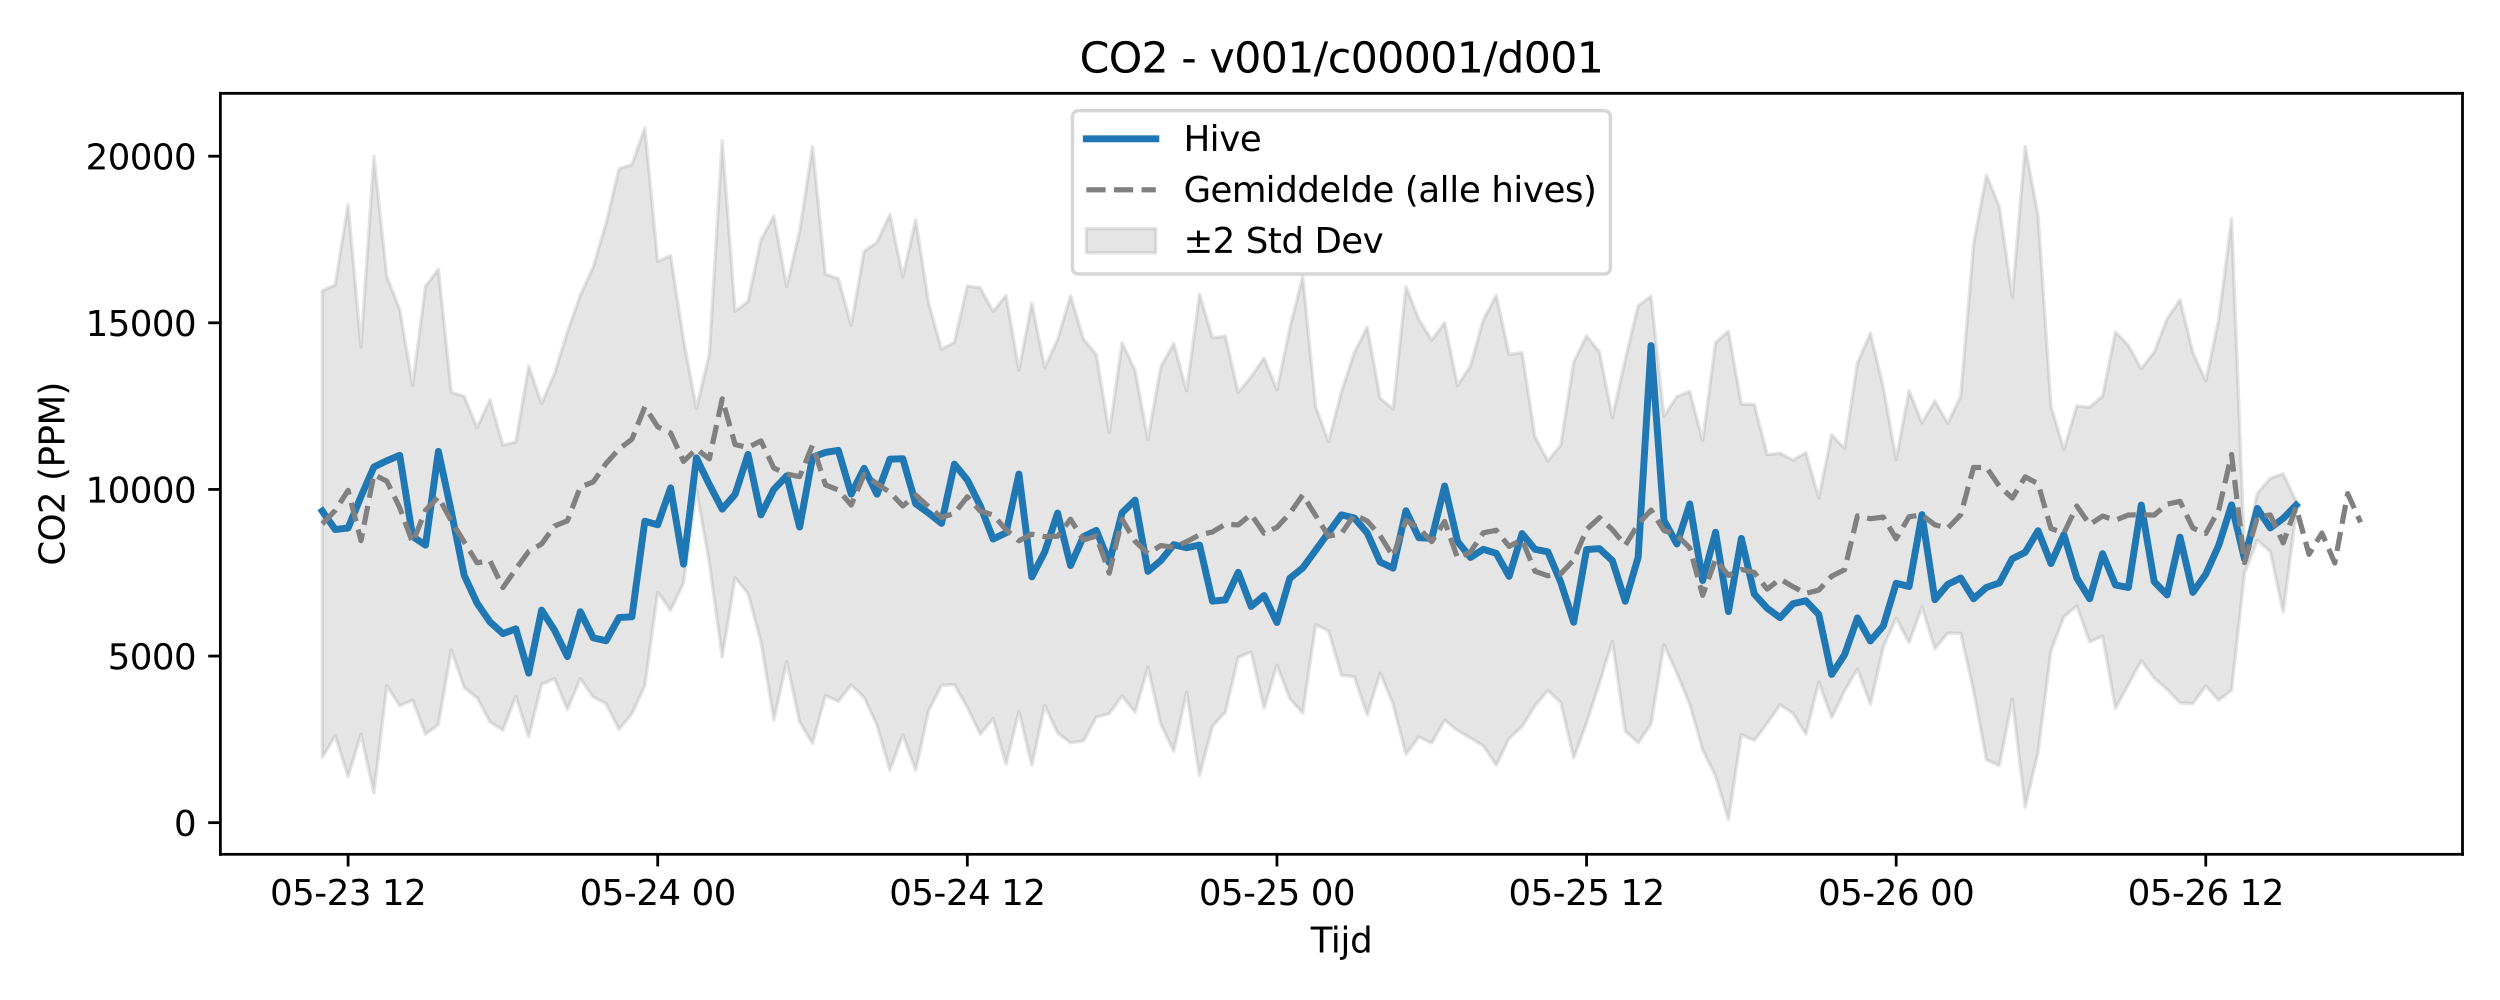 <?xml version="1.0" encoding="utf-8" standalone="no"?>
<!DOCTYPE svg PUBLIC "-//W3C//DTD SVG 1.1//EN"
  "http://www.w3.org/Graphics/SVG/1.1/DTD/svg11.dtd">
<svg xmlns:xlink="http://www.w3.org/1999/xlink" width="720pt" height="288pt" viewBox="0 0 720 288" xmlns="http://www.w3.org/2000/svg" version="1.1">
 <defs>
  <style type="text/css">*{stroke-linejoin: round; stroke-linecap: butt}</style>
 </defs>
 <g id="figure_1">
  <g id="patch_1">
   <path d="M 0 288 
L 720 288 
L 720 0 
L 0 0 
z
" style="fill: #ffffff"/>
  </g>
  <g id="axes_1">
   <g id="patch_2">
    <path d="M 63.47 246.04 
L 709.2 246.04 
L 709.2 26.88 
L 63.47 26.88 
z
" style="fill: #ffffff"/>
   </g>
   <g id="FillBetweenPolyCollection_1">
    <defs>
     <path id="m2c3a24e1ed" d="M 92.821 -204.318 
L 92.821 -69.89 
L 96.537 -76.042 
L 100.252 -64.373 
L 103.967 -76.501 
L 107.683 -59.657 
L 111.398 -90.473 
L 115.114 -84.742 
L 118.829 -86.346 
L 122.544 -76.532 
L 126.26 -79.321 
L 129.975 -100.849 
L 133.69 -89.935 
L 137.406 -87.026 
L 141.121 -80.072 
L 144.836 -77.696 
L 148.552 -87.429 
L 152.267 -75.848 
L 155.983 -90.877 
L 159.698 -92.589 
L 163.413 -83.638 
L 167.129 -92.547 
L 170.844 -87.24 
L 174.559 -85.336 
L 178.275 -77.918 
L 181.99 -82.412 
L 185.705 -90.482 
L 189.421 -117.431 
L 193.136 -112.25 
L 196.852 -120.02 
L 200.567 -147.024 
L 204.282 -125.821 
L 207.998 -98.795 
L 211.713 -121.598 
L 215.428 -117.037 
L 219.144 -103.209 
L 222.859 -80.672 
L 226.574 -97.445 
L 230.29 -80.086 
L 234.005 -73.873 
L 237.721 -87.696 
L 241.436 -85.981 
L 245.151 -90.757 
L 248.867 -87.072 
L 252.582 -79.118 
L 256.297 -66.188 
L 260.013 -76.339 
L 263.728 -66.159 
L 267.443 -83.351 
L 271.159 -90.594 
L 274.874 -90.806 
L 278.589 -84.259 
L 282.305 -76.525 
L 286.02 -81.026 
L 289.736 -67.964 
L 293.451 -83.109 
L 297.166 -67.62 
L 300.882 -84.766 
L 304.597 -76.906 
L 308.312 -74.081 
L 312.028 -74.567 
L 315.743 -81.436 
L 319.458 -82.438 
L 323.174 -87.59 
L 326.889 -82.84 
L 330.605 -95.821 
L 334.32 -79.373 
L 338.035 -71.632 
L 341.751 -88.594 
L 345.466 -64.614 
L 349.181 -78.826 
L 352.897 -82.901 
L 356.612 -98.661 
L 360.327 -100.218 
L 364.043 -83.985 
L 367.758 -96.435 
L 371.474 -86.782 
L 375.189 -82.611 
L 378.904 -108.056 
L 382.62 -106.29 
L 386.335 -93.534 
L 390.05 -93.077 
L 393.766 -82.117 
L 397.481 -94.152 
L 401.196 -85.252 
L 404.912 -70.772 
L 408.627 -75.77 
L 412.343 -74.005 
L 416.058 -80.584 
L 419.773 -77.593 
L 423.489 -75.478 
L 427.204 -73.182 
L 430.919 -67.614 
L 434.635 -75.339 
L 438.35 -78.713 
L 442.065 -84.722 
L 445.781 -89.133 
L 449.496 -85.651 
L 453.212 -69.713 
L 456.927 -79.729 
L 460.642 -91.239 
L 464.358 -103.239 
L 468.073 -77.458 
L 471.788 -74.034 
L 475.504 -79.531 
L 479.219 -102.323 
L 482.934 -94.085 
L 486.65 -85.161 
L 490.365 -72.027 
L 494.081 -64.51 
L 497.796 -51.922 
L 501.511 -76.417 
L 505.227 -74.733 
L 508.942 -79.592 
L 512.657 -84.991 
L 516.373 -82.556 
L 520.088 -76.548 
L 523.803 -91.505 
L 527.519 -81.324 
L 531.234 -88.973 
L 534.949 -95.33 
L 538.665 -85.125 
L 542.38 -101.605 
L 546.096 -109.998 
L 549.811 -102.885 
L 553.526 -113.173 
L 557.242 -101.148 
L 560.957 -105.651 
L 564.672 -105.608 
L 568.388 -89.081 
L 572.103 -69.163 
L 575.818 -67.503 
L 579.534 -86.644 
L 583.249 -55.57 
L 586.965 -71.392 
L 590.68 -100.527 
L 594.395 -110.307 
L 598.111 -113.505 
L 601.826 -103.131 
L 605.541 -104.815 
L 609.257 -84.032 
L 612.972 -90.827 
L 616.687 -97.745 
L 620.403 -92.701 
L 624.118 -89.447 
L 627.834 -85.543 
L 631.549 -85.359 
L 635.264 -90.466 
L 638.98 -86.299 
L 642.695 -89.218 
L 646.41 -122.912 
L 650.126 -132.393 
L 653.841 -129.13 
L 657.556 -111.725 
L 661.272 -140.245 
L 661.272 -143.597 
L 661.272 -143.597 
L 657.556 -151.574 
L 653.841 -150.267 
L 650.126 -145.929 
L 646.41 -129.02 
L 642.695 -225.002 
L 638.98 -195.849 
L 635.264 -178.256 
L 631.549 -186.484 
L 627.834 -201.662 
L 624.118 -196.18 
L 620.403 -186.598 
L 616.687 -181.804 
L 612.972 -188.521 
L 609.257 -192.388 
L 605.541 -173.911 
L 601.826 -170.753 
L 598.111 -171.055 
L 594.395 -158.538 
L 590.68 -171.062 
L 586.965 -225.987 
L 583.249 -245.761 
L 579.534 -202.451 
L 575.818 -228.451 
L 572.103 -237.565 
L 568.388 -217.679 
L 564.672 -173.844 
L 560.957 -166.111 
L 557.242 -172.547 
L 553.526 -166.207 
L 549.811 -175.484 
L 546.096 -155.679 
L 542.38 -176.548 
L 538.665 -192.07 
L 534.949 -183.498 
L 531.234 -158.866 
L 527.519 -162.808 
L 523.803 -144.596 
L 520.088 -157.655 
L 516.373 -155.511 
L 512.657 -157.482 
L 508.942 -157.079 
L 505.227 -171.518 
L 501.511 -171.62 
L 497.796 -192.622 
L 494.081 -189.4 
L 490.365 -161.06 
L 486.65 -175.26 
L 482.934 -173.754 
L 479.219 -168.086 
L 475.504 -202.642 
L 471.788 -200.001 
L 468.073 -184.437 
L 464.358 -167.715 
L 460.642 -186.642 
L 456.927 -191.296 
L 453.212 -183.701 
L 449.496 -159.849 
L 445.781 -155.225 
L 442.065 -162.24 
L 438.35 -186.461 
L 434.635 -185.912 
L 430.919 -202.949 
L 427.204 -195.923 
L 423.489 -182.619 
L 419.773 -176.964 
L 416.058 -195.097 
L 412.343 -190.007 
L 408.627 -196.066 
L 404.912 -205.449 
L 401.196 -170.229 
L 397.481 -173.326 
L 393.766 -193.778 
L 390.05 -186.462 
L 386.335 -175.15 
L 382.62 -160.853 
L 378.904 -170.952 
L 375.189 -208.352 
L 371.474 -193.526 
L 367.758 -175.803 
L 364.043 -184.883 
L 360.327 -179.51 
L 356.612 -175.006 
L 352.897 -191.148 
L 349.181 -190.761 
L 345.466 -203.283 
L 341.751 -175.446 
L 338.035 -189.049 
L 334.32 -182.414 
L 330.605 -161.366 
L 326.889 -181.404 
L 323.174 -189.279 
L 319.458 -163.396 
L 315.743 -185.848 
L 312.028 -190.381 
L 308.312 -202.838 
L 304.597 -190.242 
L 300.882 -182.123 
L 297.166 -200.7 
L 293.451 -181.401 
L 289.736 -202.89 
L 286.02 -198.323 
L 282.305 -205.109 
L 278.589 -205.641 
L 274.874 -189.485 
L 271.159 -187.39 
L 267.443 -200.753 
L 263.728 -224.683 
L 260.013 -208.248 
L 256.297 -226.24 
L 252.582 -218.23 
L 248.867 -215.66 
L 245.151 -194.335 
L 241.436 -207.772 
L 237.721 -209.036 
L 234.005 -245.778 
L 230.29 -221.371 
L 226.574 -205.503 
L 222.859 -225.753 
L 219.144 -218.851 
L 215.428 -201.218 
L 211.713 -198.311 
L 207.998 -247.429 
L 204.282 -185.879 
L 200.567 -170.373 
L 196.852 -190.18 
L 193.136 -214.366 
L 189.421 -212.741 
L 185.705 -251.158 
L 181.99 -240.605 
L 178.275 -239.387 
L 174.559 -223.767 
L 170.844 -211.12 
L 167.129 -202.992 
L 163.413 -192.398 
L 159.698 -180.41 
L 155.983 -171.786 
L 152.267 -182.557 
L 148.552 -160.742 
L 144.836 -159.839 
L 141.121 -172.931 
L 137.406 -164.815 
L 133.69 -173.835 
L 129.975 -175.037 
L 126.26 -210.468 
L 122.544 -205.534 
L 118.829 -177.049 
L 115.114 -198.919 
L 111.398 -208.406 
L 107.683 -242.985 
L 103.967 -188.082 
L 100.252 -229.139 
L 96.537 -205.933 
L 92.821 -204.318 
z
" style="stroke: #808080; stroke-opacity: 0.2"/>
    </defs>
    <g clip-path="url(#p49d06a1ec1)">
     <use xlink:href="#m2c3a24e1ed" x="0" y="288" style="fill: #808080; fill-opacity: 0.2; stroke: #808080; stroke-opacity: 0.2"/>
    </g>
   </g>
   <g id="matplotlib.axis_1">
    <g id="xtick_1">
     <g id="line2d_1">
      <defs>
       <path id="md73b4bce61" d="M 0 0 
L 0 3.5 
" style="stroke: #000000; stroke-width: 0.8"/>
      </defs>
      <g>
       <use xlink:href="#md73b4bce61" x="100.252" y="246.04" style="stroke: #000000; stroke-width: 0.8"/>
      </g>
     </g>
     <g id="text_1">
      <!-- 05-23 12 -->
      <g transform="translate(77.772 260.638) scale(0.1 -0.1)">
       <defs>
        <path id="DejaVuSans-30" d="M 2034 4250 
Q 1547 4250 1301 3770 
Q 1056 3291 1056 2328 
Q 1056 1369 1301 889 
Q 1547 409 2034 409 
Q 2525 409 2770 889 
Q 3016 1369 3016 2328 
Q 3016 3291 2770 3770 
Q 2525 4250 2034 4250 
z
M 2034 4750 
Q 2819 4750 3233 4129 
Q 3647 3509 3647 2328 
Q 3647 1150 3233 529 
Q 2819 -91 2034 -91 
Q 1250 -91 836 529 
Q 422 1150 422 2328 
Q 422 3509 836 4129 
Q 1250 4750 2034 4750 
z
" transform="scale(0.016)"/>
        <path id="DejaVuSans-35" d="M 691 4666 
L 3169 4666 
L 3169 4134 
L 1269 4134 
L 1269 2991 
Q 1406 3038 1543 3061 
Q 1681 3084 1819 3084 
Q 2600 3084 3056 2656 
Q 3513 2228 3513 1497 
Q 3513 744 3044 326 
Q 2575 -91 1722 -91 
Q 1428 -91 1123 -41 
Q 819 9 494 109 
L 494 744 
Q 775 591 1075 516 
Q 1375 441 1709 441 
Q 2250 441 2565 725 
Q 2881 1009 2881 1497 
Q 2881 1984 2565 2268 
Q 2250 2553 1709 2553 
Q 1456 2553 1204 2497 
Q 953 2441 691 2322 
L 691 4666 
z
" transform="scale(0.016)"/>
        <path id="DejaVuSans-2d" d="M 313 2009 
L 1997 2009 
L 1997 1497 
L 313 1497 
L 313 2009 
z
" transform="scale(0.016)"/>
        <path id="DejaVuSans-32" d="M 1228 531 
L 3431 531 
L 3431 0 
L 469 0 
L 469 531 
Q 828 903 1448 1529 
Q 2069 2156 2228 2338 
Q 2531 2678 2651 2914 
Q 2772 3150 2772 3378 
Q 2772 3750 2511 3984 
Q 2250 4219 1831 4219 
Q 1534 4219 1204 4116 
Q 875 4013 500 3803 
L 500 4441 
Q 881 4594 1212 4672 
Q 1544 4750 1819 4750 
Q 2544 4750 2975 4387 
Q 3406 4025 3406 3419 
Q 3406 3131 3298 2873 
Q 3191 2616 2906 2266 
Q 2828 2175 2409 1742 
Q 1991 1309 1228 531 
z
" transform="scale(0.016)"/>
        <path id="DejaVuSans-33" d="M 2597 2516 
Q 3050 2419 3304 2112 
Q 3559 1806 3559 1356 
Q 3559 666 3084 287 
Q 2609 -91 1734 -91 
Q 1441 -91 1130 -33 
Q 819 25 488 141 
L 488 750 
Q 750 597 1062 519 
Q 1375 441 1716 441 
Q 2309 441 2620 675 
Q 2931 909 2931 1356 
Q 2931 1769 2642 2001 
Q 2353 2234 1838 2234 
L 1294 2234 
L 1294 2753 
L 1863 2753 
Q 2328 2753 2575 2939 
Q 2822 3125 2822 3475 
Q 2822 3834 2567 4026 
Q 2313 4219 1838 4219 
Q 1578 4219 1281 4162 
Q 984 4106 628 3988 
L 628 4550 
Q 988 4650 1302 4700 
Q 1616 4750 1894 4750 
Q 2613 4750 3031 4423 
Q 3450 4097 3450 3541 
Q 3450 3153 3228 2886 
Q 3006 2619 2597 2516 
z
" transform="scale(0.016)"/>
        <path id="DejaVuSans-20" transform="scale(0.016)"/>
        <path id="DejaVuSans-31" d="M 794 531 
L 1825 531 
L 1825 4091 
L 703 3866 
L 703 4441 
L 1819 4666 
L 2450 4666 
L 2450 531 
L 3481 531 
L 3481 0 
L 794 0 
L 794 531 
z
" transform="scale(0.016)"/>
       </defs>
       <use xlink:href="#DejaVuSans-30"/>
       <use xlink:href="#DejaVuSans-35" transform="translate(63.623 0)"/>
       <use xlink:href="#DejaVuSans-2d" transform="translate(127.246 0)"/>
       <use xlink:href="#DejaVuSans-32" transform="translate(163.33 0)"/>
       <use xlink:href="#DejaVuSans-33" transform="translate(226.953 0)"/>
       <use xlink:href="#DejaVuSans-20" transform="translate(290.576 0)"/>
       <use xlink:href="#DejaVuSans-31" transform="translate(322.363 0)"/>
       <use xlink:href="#DejaVuSans-32" transform="translate(385.986 0)"/>
      </g>
     </g>
    </g>
    <g id="xtick_2">
     <g id="line2d_2">
      <g>
       <use xlink:href="#md73b4bce61" x="189.421" y="246.04" style="stroke: #000000; stroke-width: 0.8"/>
      </g>
     </g>
     <g id="text_2">
      <!-- 05-24 00 -->
      <g transform="translate(166.94 260.638) scale(0.1 -0.1)">
       <defs>
        <path id="DejaVuSans-34" d="M 2419 4116 
L 825 1625 
L 2419 1625 
L 2419 4116 
z
M 2253 4666 
L 3047 4666 
L 3047 1625 
L 3713 1625 
L 3713 1100 
L 3047 1100 
L 3047 0 
L 2419 0 
L 2419 1100 
L 313 1100 
L 313 1709 
L 2253 4666 
z
" transform="scale(0.016)"/>
       </defs>
       <use xlink:href="#DejaVuSans-30"/>
       <use xlink:href="#DejaVuSans-35" transform="translate(63.623 0)"/>
       <use xlink:href="#DejaVuSans-2d" transform="translate(127.246 0)"/>
       <use xlink:href="#DejaVuSans-32" transform="translate(163.33 0)"/>
       <use xlink:href="#DejaVuSans-34" transform="translate(226.953 0)"/>
       <use xlink:href="#DejaVuSans-20" transform="translate(290.576 0)"/>
       <use xlink:href="#DejaVuSans-30" transform="translate(322.363 0)"/>
       <use xlink:href="#DejaVuSans-30" transform="translate(385.986 0)"/>
      </g>
     </g>
    </g>
    <g id="xtick_3">
     <g id="line2d_3">
      <g>
       <use xlink:href="#md73b4bce61" x="278.589" y="246.04" style="stroke: #000000; stroke-width: 0.8"/>
      </g>
     </g>
     <g id="text_3">
      <!-- 05-24 12 -->
      <g transform="translate(256.109 260.638) scale(0.1 -0.1)">
       <use xlink:href="#DejaVuSans-30"/>
       <use xlink:href="#DejaVuSans-35" transform="translate(63.623 0)"/>
       <use xlink:href="#DejaVuSans-2d" transform="translate(127.246 0)"/>
       <use xlink:href="#DejaVuSans-32" transform="translate(163.33 0)"/>
       <use xlink:href="#DejaVuSans-34" transform="translate(226.953 0)"/>
       <use xlink:href="#DejaVuSans-20" transform="translate(290.576 0)"/>
       <use xlink:href="#DejaVuSans-31" transform="translate(322.363 0)"/>
       <use xlink:href="#DejaVuSans-32" transform="translate(385.986 0)"/>
      </g>
     </g>
    </g>
    <g id="xtick_4">
     <g id="line2d_4">
      <g>
       <use xlink:href="#md73b4bce61" x="367.758" y="246.04" style="stroke: #000000; stroke-width: 0.8"/>
      </g>
     </g>
     <g id="text_4">
      <!-- 05-25 00 -->
      <g transform="translate(345.278 260.638) scale(0.1 -0.1)">
       <use xlink:href="#DejaVuSans-30"/>
       <use xlink:href="#DejaVuSans-35" transform="translate(63.623 0)"/>
       <use xlink:href="#DejaVuSans-2d" transform="translate(127.246 0)"/>
       <use xlink:href="#DejaVuSans-32" transform="translate(163.33 0)"/>
       <use xlink:href="#DejaVuSans-35" transform="translate(226.953 0)"/>
       <use xlink:href="#DejaVuSans-20" transform="translate(290.576 0)"/>
       <use xlink:href="#DejaVuSans-30" transform="translate(322.363 0)"/>
       <use xlink:href="#DejaVuSans-30" transform="translate(385.986 0)"/>
      </g>
     </g>
    </g>
    <g id="xtick_5">
     <g id="line2d_5">
      <g>
       <use xlink:href="#md73b4bce61" x="456.927" y="246.04" style="stroke: #000000; stroke-width: 0.8"/>
      </g>
     </g>
     <g id="text_5">
      <!-- 05-25 12 -->
      <g transform="translate(434.446 260.638) scale(0.1 -0.1)">
       <use xlink:href="#DejaVuSans-30"/>
       <use xlink:href="#DejaVuSans-35" transform="translate(63.623 0)"/>
       <use xlink:href="#DejaVuSans-2d" transform="translate(127.246 0)"/>
       <use xlink:href="#DejaVuSans-32" transform="translate(163.33 0)"/>
       <use xlink:href="#DejaVuSans-35" transform="translate(226.953 0)"/>
       <use xlink:href="#DejaVuSans-20" transform="translate(290.576 0)"/>
       <use xlink:href="#DejaVuSans-31" transform="translate(322.363 0)"/>
       <use xlink:href="#DejaVuSans-32" transform="translate(385.986 0)"/>
      </g>
     </g>
    </g>
    <g id="xtick_6">
     <g id="line2d_6">
      <g>
       <use xlink:href="#md73b4bce61" x="546.096" y="246.04" style="stroke: #000000; stroke-width: 0.8"/>
      </g>
     </g>
     <g id="text_6">
      <!-- 05-26 00 -->
      <g transform="translate(523.615 260.638) scale(0.1 -0.1)">
       <defs>
        <path id="DejaVuSans-36" d="M 2113 2584 
Q 1688 2584 1439 2293 
Q 1191 2003 1191 1497 
Q 1191 994 1439 701 
Q 1688 409 2113 409 
Q 2538 409 2786 701 
Q 3034 994 3034 1497 
Q 3034 2003 2786 2293 
Q 2538 2584 2113 2584 
z
M 3366 4563 
L 3366 3988 
Q 3128 4100 2886 4159 
Q 2644 4219 2406 4219 
Q 1781 4219 1451 3797 
Q 1122 3375 1075 2522 
Q 1259 2794 1537 2939 
Q 1816 3084 2150 3084 
Q 2853 3084 3261 2657 
Q 3669 2231 3669 1497 
Q 3669 778 3244 343 
Q 2819 -91 2113 -91 
Q 1303 -91 875 529 
Q 447 1150 447 2328 
Q 447 3434 972 4092 
Q 1497 4750 2381 4750 
Q 2619 4750 2861 4703 
Q 3103 4656 3366 4563 
z
" transform="scale(0.016)"/>
       </defs>
       <use xlink:href="#DejaVuSans-30"/>
       <use xlink:href="#DejaVuSans-35" transform="translate(63.623 0)"/>
       <use xlink:href="#DejaVuSans-2d" transform="translate(127.246 0)"/>
       <use xlink:href="#DejaVuSans-32" transform="translate(163.33 0)"/>
       <use xlink:href="#DejaVuSans-36" transform="translate(226.953 0)"/>
       <use xlink:href="#DejaVuSans-20" transform="translate(290.576 0)"/>
       <use xlink:href="#DejaVuSans-30" transform="translate(322.363 0)"/>
       <use xlink:href="#DejaVuSans-30" transform="translate(385.986 0)"/>
      </g>
     </g>
    </g>
    <g id="xtick_7">
     <g id="line2d_7">
      <g>
       <use xlink:href="#md73b4bce61" x="635.264" y="246.04" style="stroke: #000000; stroke-width: 0.8"/>
      </g>
     </g>
     <g id="text_7">
      <!-- 05-26 12 -->
      <g transform="translate(612.784 260.638) scale(0.1 -0.1)">
       <use xlink:href="#DejaVuSans-30"/>
       <use xlink:href="#DejaVuSans-35" transform="translate(63.623 0)"/>
       <use xlink:href="#DejaVuSans-2d" transform="translate(127.246 0)"/>
       <use xlink:href="#DejaVuSans-32" transform="translate(163.33 0)"/>
       <use xlink:href="#DejaVuSans-36" transform="translate(226.953 0)"/>
       <use xlink:href="#DejaVuSans-20" transform="translate(290.576 0)"/>
       <use xlink:href="#DejaVuSans-31" transform="translate(322.363 0)"/>
       <use xlink:href="#DejaVuSans-32" transform="translate(385.986 0)"/>
      </g>
     </g>
    </g>
    <g id="text_8">
     <!-- Tijd -->
     <g transform="translate(377.485 274.317) scale(0.1 -0.1)">
      <defs>
       <path id="DejaVuSans-54" d="M -19 4666 
L 3928 4666 
L 3928 4134 
L 2272 4134 
L 2272 0 
L 1638 0 
L 1638 4134 
L -19 4134 
L -19 4666 
z
" transform="scale(0.016)"/>
       <path id="DejaVuSans-69" d="M 603 3500 
L 1178 3500 
L 1178 0 
L 603 0 
L 603 3500 
z
M 603 4863 
L 1178 4863 
L 1178 4134 
L 603 4134 
L 603 4863 
z
" transform="scale(0.016)"/>
       <path id="DejaVuSans-6a" d="M 603 3500 
L 1178 3500 
L 1178 -63 
Q 1178 -731 923 -1031 
Q 669 -1331 103 -1331 
L -116 -1331 
L -116 -844 
L 38 -844 
Q 366 -844 484 -692 
Q 603 -541 603 -63 
L 603 3500 
z
M 603 4863 
L 1178 4863 
L 1178 4134 
L 603 4134 
L 603 4863 
z
" transform="scale(0.016)"/>
       <path id="DejaVuSans-64" d="M 2906 2969 
L 2906 4863 
L 3481 4863 
L 3481 0 
L 2906 0 
L 2906 525 
Q 2725 213 2448 61 
Q 2172 -91 1784 -91 
Q 1150 -91 751 415 
Q 353 922 353 1747 
Q 353 2572 751 3078 
Q 1150 3584 1784 3584 
Q 2172 3584 2448 3432 
Q 2725 3281 2906 2969 
z
M 947 1747 
Q 947 1113 1208 752 
Q 1469 391 1925 391 
Q 2381 391 2643 752 
Q 2906 1113 2906 1747 
Q 2906 2381 2643 2742 
Q 2381 3103 1925 3103 
Q 1469 3103 1208 2742 
Q 947 2381 947 1747 
z
" transform="scale(0.016)"/>
      </defs>
      <use xlink:href="#DejaVuSans-54"/>
      <use xlink:href="#DejaVuSans-69" transform="translate(57.959 0)"/>
      <use xlink:href="#DejaVuSans-6a" transform="translate(85.742 0)"/>
      <use xlink:href="#DejaVuSans-64" transform="translate(113.525 0)"/>
     </g>
    </g>
   </g>
   <g id="matplotlib.axis_2">
    <g id="ytick_1">
     <g id="line2d_8">
      <defs>
       <path id="mced161fb6d" d="M 0 0 
L -3.5 0 
" style="stroke: #000000; stroke-width: 0.8"/>
      </defs>
      <g>
       <use xlink:href="#mced161fb6d" x="63.47" y="236.93" style="stroke: #000000; stroke-width: 0.8"/>
      </g>
     </g>
     <g id="text_9">
      <!-- 0 -->
      <g transform="translate(50.108 240.729) scale(0.1 -0.1)">
       <use xlink:href="#DejaVuSans-30"/>
      </g>
     </g>
    </g>
    <g id="ytick_2">
     <g id="line2d_9">
      <g>
       <use xlink:href="#mced161fb6d" x="63.47" y="188.943" style="stroke: #000000; stroke-width: 0.8"/>
      </g>
     </g>
     <g id="text_10">
      <!-- 5000 -->
      <g transform="translate(31.02 192.742) scale(0.1 -0.1)">
       <use xlink:href="#DejaVuSans-35"/>
       <use xlink:href="#DejaVuSans-30" transform="translate(63.623 0)"/>
       <use xlink:href="#DejaVuSans-30" transform="translate(127.246 0)"/>
       <use xlink:href="#DejaVuSans-30" transform="translate(190.869 0)"/>
      </g>
     </g>
    </g>
    <g id="ytick_3">
     <g id="line2d_10">
      <g>
       <use xlink:href="#mced161fb6d" x="63.47" y="140.956" style="stroke: #000000; stroke-width: 0.8"/>
      </g>
     </g>
     <g id="text_11">
      <!-- 10000 -->
      <g transform="translate(24.657 144.756) scale(0.1 -0.1)">
       <use xlink:href="#DejaVuSans-31"/>
       <use xlink:href="#DejaVuSans-30" transform="translate(63.623 0)"/>
       <use xlink:href="#DejaVuSans-30" transform="translate(127.246 0)"/>
       <use xlink:href="#DejaVuSans-30" transform="translate(190.869 0)"/>
       <use xlink:href="#DejaVuSans-30" transform="translate(254.492 0)"/>
      </g>
     </g>
    </g>
    <g id="ytick_4">
     <g id="line2d_11">
      <g>
       <use xlink:href="#mced161fb6d" x="63.47" y="92.969" style="stroke: #000000; stroke-width: 0.8"/>
      </g>
     </g>
     <g id="text_12">
      <!-- 15000 -->
      <g transform="translate(24.657 96.769) scale(0.1 -0.1)">
       <use xlink:href="#DejaVuSans-31"/>
       <use xlink:href="#DejaVuSans-35" transform="translate(63.623 0)"/>
       <use xlink:href="#DejaVuSans-30" transform="translate(127.246 0)"/>
       <use xlink:href="#DejaVuSans-30" transform="translate(190.869 0)"/>
       <use xlink:href="#DejaVuSans-30" transform="translate(254.492 0)"/>
      </g>
     </g>
    </g>
    <g id="ytick_5">
     <g id="line2d_12">
      <g>
       <use xlink:href="#mced161fb6d" x="63.47" y="44.982" style="stroke: #000000; stroke-width: 0.8"/>
      </g>
     </g>
     <g id="text_13">
      <!-- 20000 -->
      <g transform="translate(24.657 48.782) scale(0.1 -0.1)">
       <use xlink:href="#DejaVuSans-32"/>
       <use xlink:href="#DejaVuSans-30" transform="translate(63.623 0)"/>
       <use xlink:href="#DejaVuSans-30" transform="translate(127.246 0)"/>
       <use xlink:href="#DejaVuSans-30" transform="translate(190.869 0)"/>
       <use xlink:href="#DejaVuSans-30" transform="translate(254.492 0)"/>
      </g>
     </g>
    </g>
    <g id="text_14">
     <!-- CO2 (PPM) -->
     <g transform="translate(18.578 162.903) rotate(-90) scale(0.1 -0.1)">
      <defs>
       <path id="DejaVuSans-43" d="M 4122 4306 
L 4122 3641 
Q 3803 3938 3442 4084 
Q 3081 4231 2675 4231 
Q 1875 4231 1450 3742 
Q 1025 3253 1025 2328 
Q 1025 1406 1450 917 
Q 1875 428 2675 428 
Q 3081 428 3442 575 
Q 3803 722 4122 1019 
L 4122 359 
Q 3791 134 3420 21 
Q 3050 -91 2638 -91 
Q 1578 -91 968 557 
Q 359 1206 359 2328 
Q 359 3453 968 4101 
Q 1578 4750 2638 4750 
Q 3056 4750 3426 4639 
Q 3797 4528 4122 4306 
z
" transform="scale(0.016)"/>
       <path id="DejaVuSans-4f" d="M 2522 4238 
Q 1834 4238 1429 3725 
Q 1025 3213 1025 2328 
Q 1025 1447 1429 934 
Q 1834 422 2522 422 
Q 3209 422 3611 934 
Q 4013 1447 4013 2328 
Q 4013 3213 3611 3725 
Q 3209 4238 2522 4238 
z
M 2522 4750 
Q 3503 4750 4090 4092 
Q 4678 3434 4678 2328 
Q 4678 1225 4090 567 
Q 3503 -91 2522 -91 
Q 1538 -91 948 565 
Q 359 1222 359 2328 
Q 359 3434 948 4092 
Q 1538 4750 2522 4750 
z
" transform="scale(0.016)"/>
       <path id="DejaVuSans-28" d="M 1984 4856 
Q 1566 4138 1362 3434 
Q 1159 2731 1159 2009 
Q 1159 1288 1364 580 
Q 1569 -128 1984 -844 
L 1484 -844 
Q 1016 -109 783 600 
Q 550 1309 550 2009 
Q 550 2706 781 3412 
Q 1013 4119 1484 4856 
L 1984 4856 
z
" transform="scale(0.016)"/>
       <path id="DejaVuSans-50" d="M 1259 4147 
L 1259 2394 
L 2053 2394 
Q 2494 2394 2734 2622 
Q 2975 2850 2975 3272 
Q 2975 3691 2734 3919 
Q 2494 4147 2053 4147 
L 1259 4147 
z
M 628 4666 
L 2053 4666 
Q 2838 4666 3239 4311 
Q 3641 3956 3641 3272 
Q 3641 2581 3239 2228 
Q 2838 1875 2053 1875 
L 1259 1875 
L 1259 0 
L 628 0 
L 628 4666 
z
" transform="scale(0.016)"/>
       <path id="DejaVuSans-4d" d="M 628 4666 
L 1569 4666 
L 2759 1491 
L 3956 4666 
L 4897 4666 
L 4897 0 
L 4281 0 
L 4281 4097 
L 3078 897 
L 2444 897 
L 1241 4097 
L 1241 0 
L 628 0 
L 628 4666 
z
" transform="scale(0.016)"/>
       <path id="DejaVuSans-29" d="M 513 4856 
L 1013 4856 
Q 1481 4119 1714 3412 
Q 1947 2706 1947 2009 
Q 1947 1309 1714 600 
Q 1481 -109 1013 -844 
L 513 -844 
Q 928 -128 1133 580 
Q 1338 1288 1338 2009 
Q 1338 2731 1133 3434 
Q 928 4138 513 4856 
z
" transform="scale(0.016)"/>
      </defs>
      <use xlink:href="#DejaVuSans-43"/>
      <use xlink:href="#DejaVuSans-4f" transform="translate(69.824 0)"/>
      <use xlink:href="#DejaVuSans-32" transform="translate(148.535 0)"/>
      <use xlink:href="#DejaVuSans-20" transform="translate(212.158 0)"/>
      <use xlink:href="#DejaVuSans-28" transform="translate(243.945 0)"/>
      <use xlink:href="#DejaVuSans-50" transform="translate(282.959 0)"/>
      <use xlink:href="#DejaVuSans-50" transform="translate(343.262 0)"/>
      <use xlink:href="#DejaVuSans-4d" transform="translate(403.564 0)"/>
      <use xlink:href="#DejaVuSans-29" transform="translate(489.844 0)"/>
     </g>
    </g>
   </g>
   <g id="line2d_13">
    <path d="M 92.821 147.199 
L 96.537 152.499 
L 100.252 152.06 
L 103.967 142.994 
L 107.683 134.497 
L 111.398 132.688 
L 115.114 131.129 
L 118.829 154.508 
L 122.544 157.003 
L 126.26 129.999 
L 129.975 147.355 
L 133.69 165.705 
L 137.406 173.738 
L 141.121 179.122 
L 144.836 182.475 
L 148.552 181.109 
L 152.267 193.879 
L 155.983 175.728 
L 159.698 181.499 
L 163.413 189.094 
L 167.129 176.175 
L 170.844 183.703 
L 174.559 184.538 
L 178.275 177.855 
L 181.99 177.628 
L 185.705 150.112 
L 189.421 151.136 
L 193.136 140.508 
L 196.852 162.483 
L 200.567 131.884 
L 204.282 139.536 
L 207.998 146.625 
L 211.713 142.362 
L 215.428 130.876 
L 219.144 148.285 
L 222.859 140.953 
L 226.574 137.05 
L 230.29 151.782 
L 234.005 131.704 
L 237.721 130.287 
L 241.436 129.705 
L 245.151 142.303 
L 248.867 134.878 
L 252.582 142.335 
L 256.297 132.232 
L 260.013 132.117 
L 263.728 145.086 
L 267.443 147.77 
L 271.159 150.723 
L 274.874 133.675 
L 278.589 138.215 
L 282.305 145.643 
L 286.02 155.237 
L 289.736 153.457 
L 293.451 136.522 
L 297.166 166.14 
L 300.882 158.945 
L 304.597 147.767 
L 308.312 162.874 
L 312.028 154.549 
L 315.743 152.764 
L 319.458 161.991 
L 323.174 147.646 
L 326.889 144.04 
L 330.605 164.559 
L 334.32 161.418 
L 338.035 156.862 
L 341.751 157.749 
L 345.466 156.978 
L 349.181 173.13 
L 352.897 172.781 
L 356.612 164.835 
L 360.327 174.63 
L 364.043 171.527 
L 367.758 179.266 
L 371.474 166.533 
L 375.189 163.565 
L 386.335 148.279 
L 390.05 149.178 
L 393.766 153.484 
L 397.481 161.872 
L 401.196 163.619 
L 404.912 147.102 
L 408.627 154.863 
L 412.343 155.048 
L 416.058 139.977 
L 419.773 155.938 
L 423.489 160.545 
L 427.204 158.203 
L 430.919 159.358 
L 434.635 165.989 
L 438.35 153.682 
L 442.065 158.203 
L 445.781 158.935 
L 449.496 167.688 
L 453.212 179.205 
L 456.927 158.27 
L 460.642 158.008 
L 464.358 161.475 
L 468.073 173.162 
L 471.788 160.519 
L 475.504 99.528 
L 479.219 149.877 
L 482.934 156.664 
L 486.65 145.147 
L 490.365 167.183 
L 494.081 153.295 
L 497.796 176.14 
L 501.511 155.08 
L 505.227 171.076 
L 508.942 175.161 
L 512.657 177.89 
L 516.373 173.869 
L 520.088 173.031 
L 523.803 176.959 
L 527.519 194.228 
L 531.234 188.569 
L 534.949 177.954 
L 538.665 184.586 
L 542.38 180.286 
L 546.096 167.983 
L 549.811 168.91 
L 553.526 148.218 
L 557.242 172.711 
L 560.957 168.29 
L 564.672 166.469 
L 568.388 172.45 
L 572.103 169.166 
L 575.818 167.906 
L 579.534 160.919 
L 583.249 159.07 
L 586.965 152.854 
L 590.68 162.298 
L 594.395 153.967 
L 598.111 166.425 
L 601.826 172.426 
L 605.541 159.463 
L 609.257 168.485 
L 612.972 169.198 
L 616.687 145.454 
L 620.403 167.531 
L 624.118 171.335 
L 627.834 154.716 
L 631.549 170.615 
L 635.264 165.35 
L 638.98 157.073 
L 642.695 145.403 
L 646.41 160.954 
L 650.126 146.446 
L 653.841 152.038 
L 657.556 149.306 
L 661.272 145.486 
L 661.272 145.486 
" clip-path="url(#p49d06a1ec1)" style="fill: none; stroke: #1f77b4; stroke-width: 2; stroke-linecap: square"/>
   </g>
   <g id="line2d_14">
    <path d="M 92.821 150.896 
L 96.537 147.013 
L 100.252 141.244 
L 103.967 155.708 
L 107.683 136.679 
L 111.398 138.561 
L 115.114 146.17 
L 118.829 156.303 
L 122.544 146.967 
L 126.26 143.106 
L 129.975 150.057 
L 137.406 162.08 
L 141.121 161.499 
L 144.836 169.233 
L 148.552 163.915 
L 152.267 158.798 
L 155.983 156.668 
L 159.698 151.501 
L 163.413 149.982 
L 167.129 140.231 
L 170.844 138.82 
L 174.559 133.448 
L 178.275 129.347 
L 181.99 126.491 
L 185.705 117.18 
L 189.421 122.914 
L 193.136 124.692 
L 196.852 132.9 
L 200.567 129.302 
L 204.282 132.15 
L 207.998 114.888 
L 211.713 128.045 
L 215.428 128.872 
L 219.144 126.97 
L 222.859 134.787 
L 226.574 136.526 
L 230.29 137.271 
L 234.005 128.174 
L 237.721 139.634 
L 241.436 141.124 
L 245.151 145.454 
L 248.867 136.634 
L 252.582 139.326 
L 256.297 141.786 
L 260.013 145.706 
L 263.728 142.579 
L 267.443 145.948 
L 271.159 149.008 
L 274.874 147.854 
L 278.589 143.05 
L 282.305 147.183 
L 286.02 148.325 
L 289.736 152.573 
L 293.451 155.745 
L 297.166 153.84 
L 300.882 154.555 
L 304.597 154.426 
L 308.312 149.54 
L 312.028 155.526 
L 315.743 154.358 
L 319.458 165.083 
L 323.174 149.566 
L 326.889 155.878 
L 330.605 159.407 
L 334.32 157.107 
L 338.035 157.66 
L 341.751 155.98 
L 345.466 154.051 
L 349.181 153.206 
L 352.897 150.975 
L 356.612 151.166 
L 360.327 148.136 
L 364.043 153.566 
L 367.758 151.881 
L 371.474 147.846 
L 375.189 142.519 
L 382.62 154.428 
L 386.335 153.658 
L 390.05 148.23 
L 393.766 150.052 
L 397.481 154.261 
L 401.196 160.259 
L 404.912 149.889 
L 408.627 152.082 
L 412.343 155.994 
L 416.058 150.159 
L 419.773 160.721 
L 423.489 158.951 
L 427.204 153.447 
L 430.919 152.719 
L 434.635 157.374 
L 438.35 155.413 
L 442.065 164.519 
L 445.781 165.821 
L 449.496 165.25 
L 453.212 161.293 
L 456.927 152.488 
L 460.642 149.06 
L 464.358 152.523 
L 468.073 157.053 
L 471.788 150.983 
L 475.504 146.913 
L 479.219 152.796 
L 482.934 154.08 
L 486.65 157.79 
L 490.365 171.457 
L 494.081 161.045 
L 497.796 165.728 
L 501.511 163.981 
L 505.227 164.874 
L 508.942 169.665 
L 512.657 166.764 
L 516.373 168.966 
L 520.088 170.899 
L 523.803 169.949 
L 527.519 165.934 
L 531.234 164.08 
L 534.949 148.586 
L 538.665 149.403 
L 542.38 148.923 
L 546.096 155.161 
L 549.811 148.815 
L 553.526 148.31 
L 557.242 151.153 
L 560.957 152.119 
L 564.672 148.274 
L 568.388 134.62 
L 572.103 134.636 
L 575.818 140.023 
L 579.534 143.452 
L 583.249 137.335 
L 586.965 139.31 
L 590.68 152.205 
L 594.395 153.577 
L 598.111 145.72 
L 601.826 151.058 
L 605.541 148.637 
L 609.257 149.79 
L 612.972 148.326 
L 616.687 148.226 
L 620.403 148.35 
L 624.118 145.187 
L 627.834 144.397 
L 631.549 152.079 
L 635.264 153.639 
L 638.98 146.926 
L 642.695 130.89 
L 646.41 162.034 
L 650.126 148.839 
L 653.841 148.301 
L 657.556 156.35 
L 661.272 146.079 
L 664.987 159.649 
L 668.703 153.519 
L 672.418 162.147 
L 676.133 142.156 
L 679.849 150.439 
L 679.849 150.439 
" clip-path="url(#p49d06a1ec1)" style="fill: none; stroke-dasharray: 5.55,2.4; stroke-dashoffset: 0; stroke: #808080; stroke-width: 1.5"/>
   </g>
   <g id="patch_3">
    <path d="M 63.47 246.04 
L 63.47 26.88 
" style="fill: none; stroke: #000000; stroke-width: 0.8; stroke-linejoin: miter; stroke-linecap: square"/>
   </g>
   <g id="patch_4">
    <path d="M 709.2 246.04 
L 709.2 26.88 
" style="fill: none; stroke: #000000; stroke-width: 0.8; stroke-linejoin: miter; stroke-linecap: square"/>
   </g>
   <g id="patch_5">
    <path d="M 63.47 246.04 
L 709.2 246.04 
" style="fill: none; stroke: #000000; stroke-width: 0.8; stroke-linejoin: miter; stroke-linecap: square"/>
   </g>
   <g id="patch_6">
    <path d="M 63.47 26.88 
L 709.2 26.88 
" style="fill: none; stroke: #000000; stroke-width: 0.8; stroke-linejoin: miter; stroke-linecap: square"/>
   </g>
   <g id="text_15">
    <!-- CO2 - v001/c00001/d001 -->
    <g transform="translate(310.932 20.88) scale(0.12 -0.12)">
     <defs>
      <path id="DejaVuSans-76" d="M 191 3500 
L 800 3500 
L 1894 563 
L 2988 3500 
L 3597 3500 
L 2284 0 
L 1503 0 
L 191 3500 
z
" transform="scale(0.016)"/>
      <path id="DejaVuSans-2f" d="M 1625 4666 
L 2156 4666 
L 531 -594 
L 0 -594 
L 1625 4666 
z
" transform="scale(0.016)"/>
      <path id="DejaVuSans-63" d="M 3122 3366 
L 3122 2828 
Q 2878 2963 2633 3030 
Q 2388 3097 2138 3097 
Q 1578 3097 1268 2742 
Q 959 2388 959 1747 
Q 959 1106 1268 751 
Q 1578 397 2138 397 
Q 2388 397 2633 464 
Q 2878 531 3122 666 
L 3122 134 
Q 2881 22 2623 -34 
Q 2366 -91 2075 -91 
Q 1284 -91 818 406 
Q 353 903 353 1747 
Q 353 2603 823 3093 
Q 1294 3584 2113 3584 
Q 2378 3584 2631 3529 
Q 2884 3475 3122 3366 
z
" transform="scale(0.016)"/>
     </defs>
     <use xlink:href="#DejaVuSans-43"/>
     <use xlink:href="#DejaVuSans-4f" transform="translate(69.824 0)"/>
     <use xlink:href="#DejaVuSans-32" transform="translate(148.535 0)"/>
     <use xlink:href="#DejaVuSans-20" transform="translate(212.158 0)"/>
     <use xlink:href="#DejaVuSans-2d" transform="translate(243.945 0)"/>
     <use xlink:href="#DejaVuSans-20" transform="translate(280.029 0)"/>
     <use xlink:href="#DejaVuSans-76" transform="translate(311.816 0)"/>
     <use xlink:href="#DejaVuSans-30" transform="translate(370.996 0)"/>
     <use xlink:href="#DejaVuSans-30" transform="translate(434.619 0)"/>
     <use xlink:href="#DejaVuSans-31" transform="translate(498.242 0)"/>
     <use xlink:href="#DejaVuSans-2f" transform="translate(561.865 0)"/>
     <use xlink:href="#DejaVuSans-63" transform="translate(595.557 0)"/>
     <use xlink:href="#DejaVuSans-30" transform="translate(650.537 0)"/>
     <use xlink:href="#DejaVuSans-30" transform="translate(714.16 0)"/>
     <use xlink:href="#DejaVuSans-30" transform="translate(777.783 0)"/>
     <use xlink:href="#DejaVuSans-30" transform="translate(841.406 0)"/>
     <use xlink:href="#DejaVuSans-31" transform="translate(905.029 0)"/>
     <use xlink:href="#DejaVuSans-2f" transform="translate(968.652 0)"/>
     <use xlink:href="#DejaVuSans-64" transform="translate(1002.344 0)"/>
     <use xlink:href="#DejaVuSans-30" transform="translate(1065.82 0)"/>
     <use xlink:href="#DejaVuSans-30" transform="translate(1129.443 0)"/>
     <use xlink:href="#DejaVuSans-31" transform="translate(1193.066 0)"/>
    </g>
   </g>
   <g id="legend_1">
    <g id="patch_7">
     <path d="M 310.863 78.914 
L 461.807 78.914 
Q 463.807 78.914 463.807 76.914 
L 463.807 33.88 
Q 463.807 31.88 461.807 31.88 
L 310.863 31.88 
Q 308.863 31.88 308.863 33.88 
L 308.863 76.914 
Q 308.863 78.914 310.863 78.914 
z
" style="fill: #ffffff; opacity: 0.8; stroke: #cccccc; stroke-linejoin: miter"/>
    </g>
    <g id="line2d_15">
     <path d="M 312.863 39.978 
L 322.863 39.978 
L 332.863 39.978 
" style="fill: none; stroke: #1f77b4; stroke-width: 2; stroke-linecap: square"/>
    </g>
    <g id="text_16">
     <!-- Hive -->
     <g transform="translate(340.863 43.478) scale(0.1 -0.1)">
      <defs>
       <path id="DejaVuSans-48" d="M 628 4666 
L 1259 4666 
L 1259 2753 
L 3553 2753 
L 3553 4666 
L 4184 4666 
L 4184 0 
L 3553 0 
L 3553 2222 
L 1259 2222 
L 1259 0 
L 628 0 
L 628 4666 
z
" transform="scale(0.016)"/>
       <path id="DejaVuSans-65" d="M 3597 1894 
L 3597 1613 
L 953 1613 
Q 991 1019 1311 708 
Q 1631 397 2203 397 
Q 2534 397 2845 478 
Q 3156 559 3463 722 
L 3463 178 
Q 3153 47 2828 -22 
Q 2503 -91 2169 -91 
Q 1331 -91 842 396 
Q 353 884 353 1716 
Q 353 2575 817 3079 
Q 1281 3584 2069 3584 
Q 2775 3584 3186 3129 
Q 3597 2675 3597 1894 
z
M 3022 2063 
Q 3016 2534 2758 2815 
Q 2500 3097 2075 3097 
Q 1594 3097 1305 2825 
Q 1016 2553 972 2059 
L 3022 2063 
z
" transform="scale(0.016)"/>
      </defs>
      <use xlink:href="#DejaVuSans-48"/>
      <use xlink:href="#DejaVuSans-69" transform="translate(75.195 0)"/>
      <use xlink:href="#DejaVuSans-76" transform="translate(102.979 0)"/>
      <use xlink:href="#DejaVuSans-65" transform="translate(162.158 0)"/>
     </g>
    </g>
    <g id="line2d_16">
     <path d="M 312.863 54.657 
L 322.863 54.657 
L 332.863 54.657 
" style="fill: none; stroke-dasharray: 5.55,2.4; stroke-dashoffset: 0; stroke: #808080; stroke-width: 1.5"/>
    </g>
    <g id="text_17">
     <!-- Gemiddelde (alle hives) -->
     <g transform="translate(340.863 58.157) scale(0.1 -0.1)">
      <defs>
       <path id="DejaVuSans-47" d="M 3809 666 
L 3809 1919 
L 2778 1919 
L 2778 2438 
L 4434 2438 
L 4434 434 
Q 4069 175 3628 42 
Q 3188 -91 2688 -91 
Q 1594 -91 976 548 
Q 359 1188 359 2328 
Q 359 3472 976 4111 
Q 1594 4750 2688 4750 
Q 3144 4750 3555 4637 
Q 3966 4525 4313 4306 
L 4313 3634 
Q 3963 3931 3569 4081 
Q 3175 4231 2741 4231 
Q 1884 4231 1454 3753 
Q 1025 3275 1025 2328 
Q 1025 1384 1454 906 
Q 1884 428 2741 428 
Q 3075 428 3337 486 
Q 3600 544 3809 666 
z
" transform="scale(0.016)"/>
       <path id="DejaVuSans-6d" d="M 3328 2828 
Q 3544 3216 3844 3400 
Q 4144 3584 4550 3584 
Q 5097 3584 5394 3201 
Q 5691 2819 5691 2113 
L 5691 0 
L 5113 0 
L 5113 2094 
Q 5113 2597 4934 2840 
Q 4756 3084 4391 3084 
Q 3944 3084 3684 2787 
Q 3425 2491 3425 1978 
L 3425 0 
L 2847 0 
L 2847 2094 
Q 2847 2600 2669 2842 
Q 2491 3084 2119 3084 
Q 1678 3084 1418 2786 
Q 1159 2488 1159 1978 
L 1159 0 
L 581 0 
L 581 3500 
L 1159 3500 
L 1159 2956 
Q 1356 3278 1631 3431 
Q 1906 3584 2284 3584 
Q 2666 3584 2933 3390 
Q 3200 3197 3328 2828 
z
" transform="scale(0.016)"/>
       <path id="DejaVuSans-6c" d="M 603 4863 
L 1178 4863 
L 1178 0 
L 603 0 
L 603 4863 
z
" transform="scale(0.016)"/>
       <path id="DejaVuSans-61" d="M 2194 1759 
Q 1497 1759 1228 1600 
Q 959 1441 959 1056 
Q 959 750 1161 570 
Q 1363 391 1709 391 
Q 2188 391 2477 730 
Q 2766 1069 2766 1631 
L 2766 1759 
L 2194 1759 
z
M 3341 1997 
L 3341 0 
L 2766 0 
L 2766 531 
Q 2569 213 2275 61 
Q 1981 -91 1556 -91 
Q 1019 -91 701 211 
Q 384 513 384 1019 
Q 384 1609 779 1909 
Q 1175 2209 1959 2209 
L 2766 2209 
L 2766 2266 
Q 2766 2663 2505 2880 
Q 2244 3097 1772 3097 
Q 1472 3097 1187 3025 
Q 903 2953 641 2809 
L 641 3341 
Q 956 3463 1253 3523 
Q 1550 3584 1831 3584 
Q 2591 3584 2966 3190 
Q 3341 2797 3341 1997 
z
" transform="scale(0.016)"/>
       <path id="DejaVuSans-68" d="M 3513 2113 
L 3513 0 
L 2938 0 
L 2938 2094 
Q 2938 2591 2744 2837 
Q 2550 3084 2163 3084 
Q 1697 3084 1428 2787 
Q 1159 2491 1159 1978 
L 1159 0 
L 581 0 
L 581 4863 
L 1159 4863 
L 1159 2956 
Q 1366 3272 1645 3428 
Q 1925 3584 2291 3584 
Q 2894 3584 3203 3211 
Q 3513 2838 3513 2113 
z
" transform="scale(0.016)"/>
       <path id="DejaVuSans-73" d="M 2834 3397 
L 2834 2853 
Q 2591 2978 2328 3040 
Q 2066 3103 1784 3103 
Q 1356 3103 1142 2972 
Q 928 2841 928 2578 
Q 928 2378 1081 2264 
Q 1234 2150 1697 2047 
L 1894 2003 
Q 2506 1872 2764 1633 
Q 3022 1394 3022 966 
Q 3022 478 2636 193 
Q 2250 -91 1575 -91 
Q 1294 -91 989 -36 
Q 684 19 347 128 
L 347 722 
Q 666 556 975 473 
Q 1284 391 1588 391 
Q 1994 391 2212 530 
Q 2431 669 2431 922 
Q 2431 1156 2273 1281 
Q 2116 1406 1581 1522 
L 1381 1569 
Q 847 1681 609 1914 
Q 372 2147 372 2553 
Q 372 3047 722 3315 
Q 1072 3584 1716 3584 
Q 2034 3584 2315 3537 
Q 2597 3491 2834 3397 
z
" transform="scale(0.016)"/>
      </defs>
      <use xlink:href="#DejaVuSans-47"/>
      <use xlink:href="#DejaVuSans-65" transform="translate(77.49 0)"/>
      <use xlink:href="#DejaVuSans-6d" transform="translate(139.014 0)"/>
      <use xlink:href="#DejaVuSans-69" transform="translate(236.426 0)"/>
      <use xlink:href="#DejaVuSans-64" transform="translate(264.209 0)"/>
      <use xlink:href="#DejaVuSans-64" transform="translate(327.686 0)"/>
      <use xlink:href="#DejaVuSans-65" transform="translate(391.162 0)"/>
      <use xlink:href="#DejaVuSans-6c" transform="translate(452.686 0)"/>
      <use xlink:href="#DejaVuSans-64" transform="translate(480.469 0)"/>
      <use xlink:href="#DejaVuSans-65" transform="translate(543.945 0)"/>
      <use xlink:href="#DejaVuSans-20" transform="translate(605.469 0)"/>
      <use xlink:href="#DejaVuSans-28" transform="translate(637.256 0)"/>
      <use xlink:href="#DejaVuSans-61" transform="translate(676.27 0)"/>
      <use xlink:href="#DejaVuSans-6c" transform="translate(737.549 0)"/>
      <use xlink:href="#DejaVuSans-6c" transform="translate(765.332 0)"/>
      <use xlink:href="#DejaVuSans-65" transform="translate(793.115 0)"/>
      <use xlink:href="#DejaVuSans-20" transform="translate(854.639 0)"/>
      <use xlink:href="#DejaVuSans-68" transform="translate(886.426 0)"/>
      <use xlink:href="#DejaVuSans-69" transform="translate(949.805 0)"/>
      <use xlink:href="#DejaVuSans-76" transform="translate(977.588 0)"/>
      <use xlink:href="#DejaVuSans-65" transform="translate(1036.768 0)"/>
      <use xlink:href="#DejaVuSans-73" transform="translate(1098.291 0)"/>
      <use xlink:href="#DejaVuSans-29" transform="translate(1150.391 0)"/>
     </g>
    </g>
    <g id="patch_8">
     <path d="M 312.863 72.835 
L 332.863 72.835 
L 332.863 65.835 
L 312.863 65.835 
z
" style="fill: #808080; fill-opacity: 0.2; stroke: #808080; stroke-opacity: 0.2; stroke-linejoin: miter"/>
    </g>
    <g id="text_18">
     <!-- ±2 Std Dev -->
     <g transform="translate(340.863 72.835) scale(0.1 -0.1)">
      <defs>
       <path id="DejaVuSans-b1" d="M 2944 4013 
L 2944 2803 
L 4684 2803 
L 4684 2272 
L 2944 2272 
L 2944 1063 
L 2419 1063 
L 2419 2272 
L 678 2272 
L 678 2803 
L 2419 2803 
L 2419 4013 
L 2944 4013 
z
M 678 531 
L 4684 531 
L 4684 0 
L 678 0 
L 678 531 
z
" transform="scale(0.016)"/>
       <path id="DejaVuSans-53" d="M 3425 4513 
L 3425 3897 
Q 3066 4069 2747 4153 
Q 2428 4238 2131 4238 
Q 1616 4238 1336 4038 
Q 1056 3838 1056 3469 
Q 1056 3159 1242 3001 
Q 1428 2844 1947 2747 
L 2328 2669 
Q 3034 2534 3370 2195 
Q 3706 1856 3706 1288 
Q 3706 609 3251 259 
Q 2797 -91 1919 -91 
Q 1588 -91 1214 -16 
Q 841 59 441 206 
L 441 856 
Q 825 641 1194 531 
Q 1563 422 1919 422 
Q 2459 422 2753 634 
Q 3047 847 3047 1241 
Q 3047 1584 2836 1778 
Q 2625 1972 2144 2069 
L 1759 2144 
Q 1053 2284 737 2584 
Q 422 2884 422 3419 
Q 422 4038 858 4394 
Q 1294 4750 2059 4750 
Q 2388 4750 2728 4690 
Q 3069 4631 3425 4513 
z
" transform="scale(0.016)"/>
       <path id="DejaVuSans-74" d="M 1172 4494 
L 1172 3500 
L 2356 3500 
L 2356 3053 
L 1172 3053 
L 1172 1153 
Q 1172 725 1289 603 
Q 1406 481 1766 481 
L 2356 481 
L 2356 0 
L 1766 0 
Q 1100 0 847 248 
Q 594 497 594 1153 
L 594 3053 
L 172 3053 
L 172 3500 
L 594 3500 
L 594 4494 
L 1172 4494 
z
" transform="scale(0.016)"/>
       <path id="DejaVuSans-44" d="M 1259 4147 
L 1259 519 
L 2022 519 
Q 2988 519 3436 956 
Q 3884 1394 3884 2338 
Q 3884 3275 3436 3711 
Q 2988 4147 2022 4147 
L 1259 4147 
z
M 628 4666 
L 1925 4666 
Q 3281 4666 3915 4102 
Q 4550 3538 4550 2338 
Q 4550 1131 3912 565 
Q 3275 0 1925 0 
L 628 0 
L 628 4666 
z
" transform="scale(0.016)"/>
      </defs>
      <use xlink:href="#DejaVuSans-b1"/>
      <use xlink:href="#DejaVuSans-32" transform="translate(83.789 0)"/>
      <use xlink:href="#DejaVuSans-20" transform="translate(147.412 0)"/>
      <use xlink:href="#DejaVuSans-53" transform="translate(179.199 0)"/>
      <use xlink:href="#DejaVuSans-74" transform="translate(242.676 0)"/>
      <use xlink:href="#DejaVuSans-64" transform="translate(281.885 0)"/>
      <use xlink:href="#DejaVuSans-20" transform="translate(345.361 0)"/>
      <use xlink:href="#DejaVuSans-44" transform="translate(377.148 0)"/>
      <use xlink:href="#DejaVuSans-65" transform="translate(454.15 0)"/>
      <use xlink:href="#DejaVuSans-76" transform="translate(515.674 0)"/>
     </g>
    </g>
   </g>
  </g>
 </g>
 <defs>
  <clipPath id="p49d06a1ec1">
   <rect x="63.47" y="26.88" width="645.73" height="219.16"/>
  </clipPath>
 </defs>
</svg>

